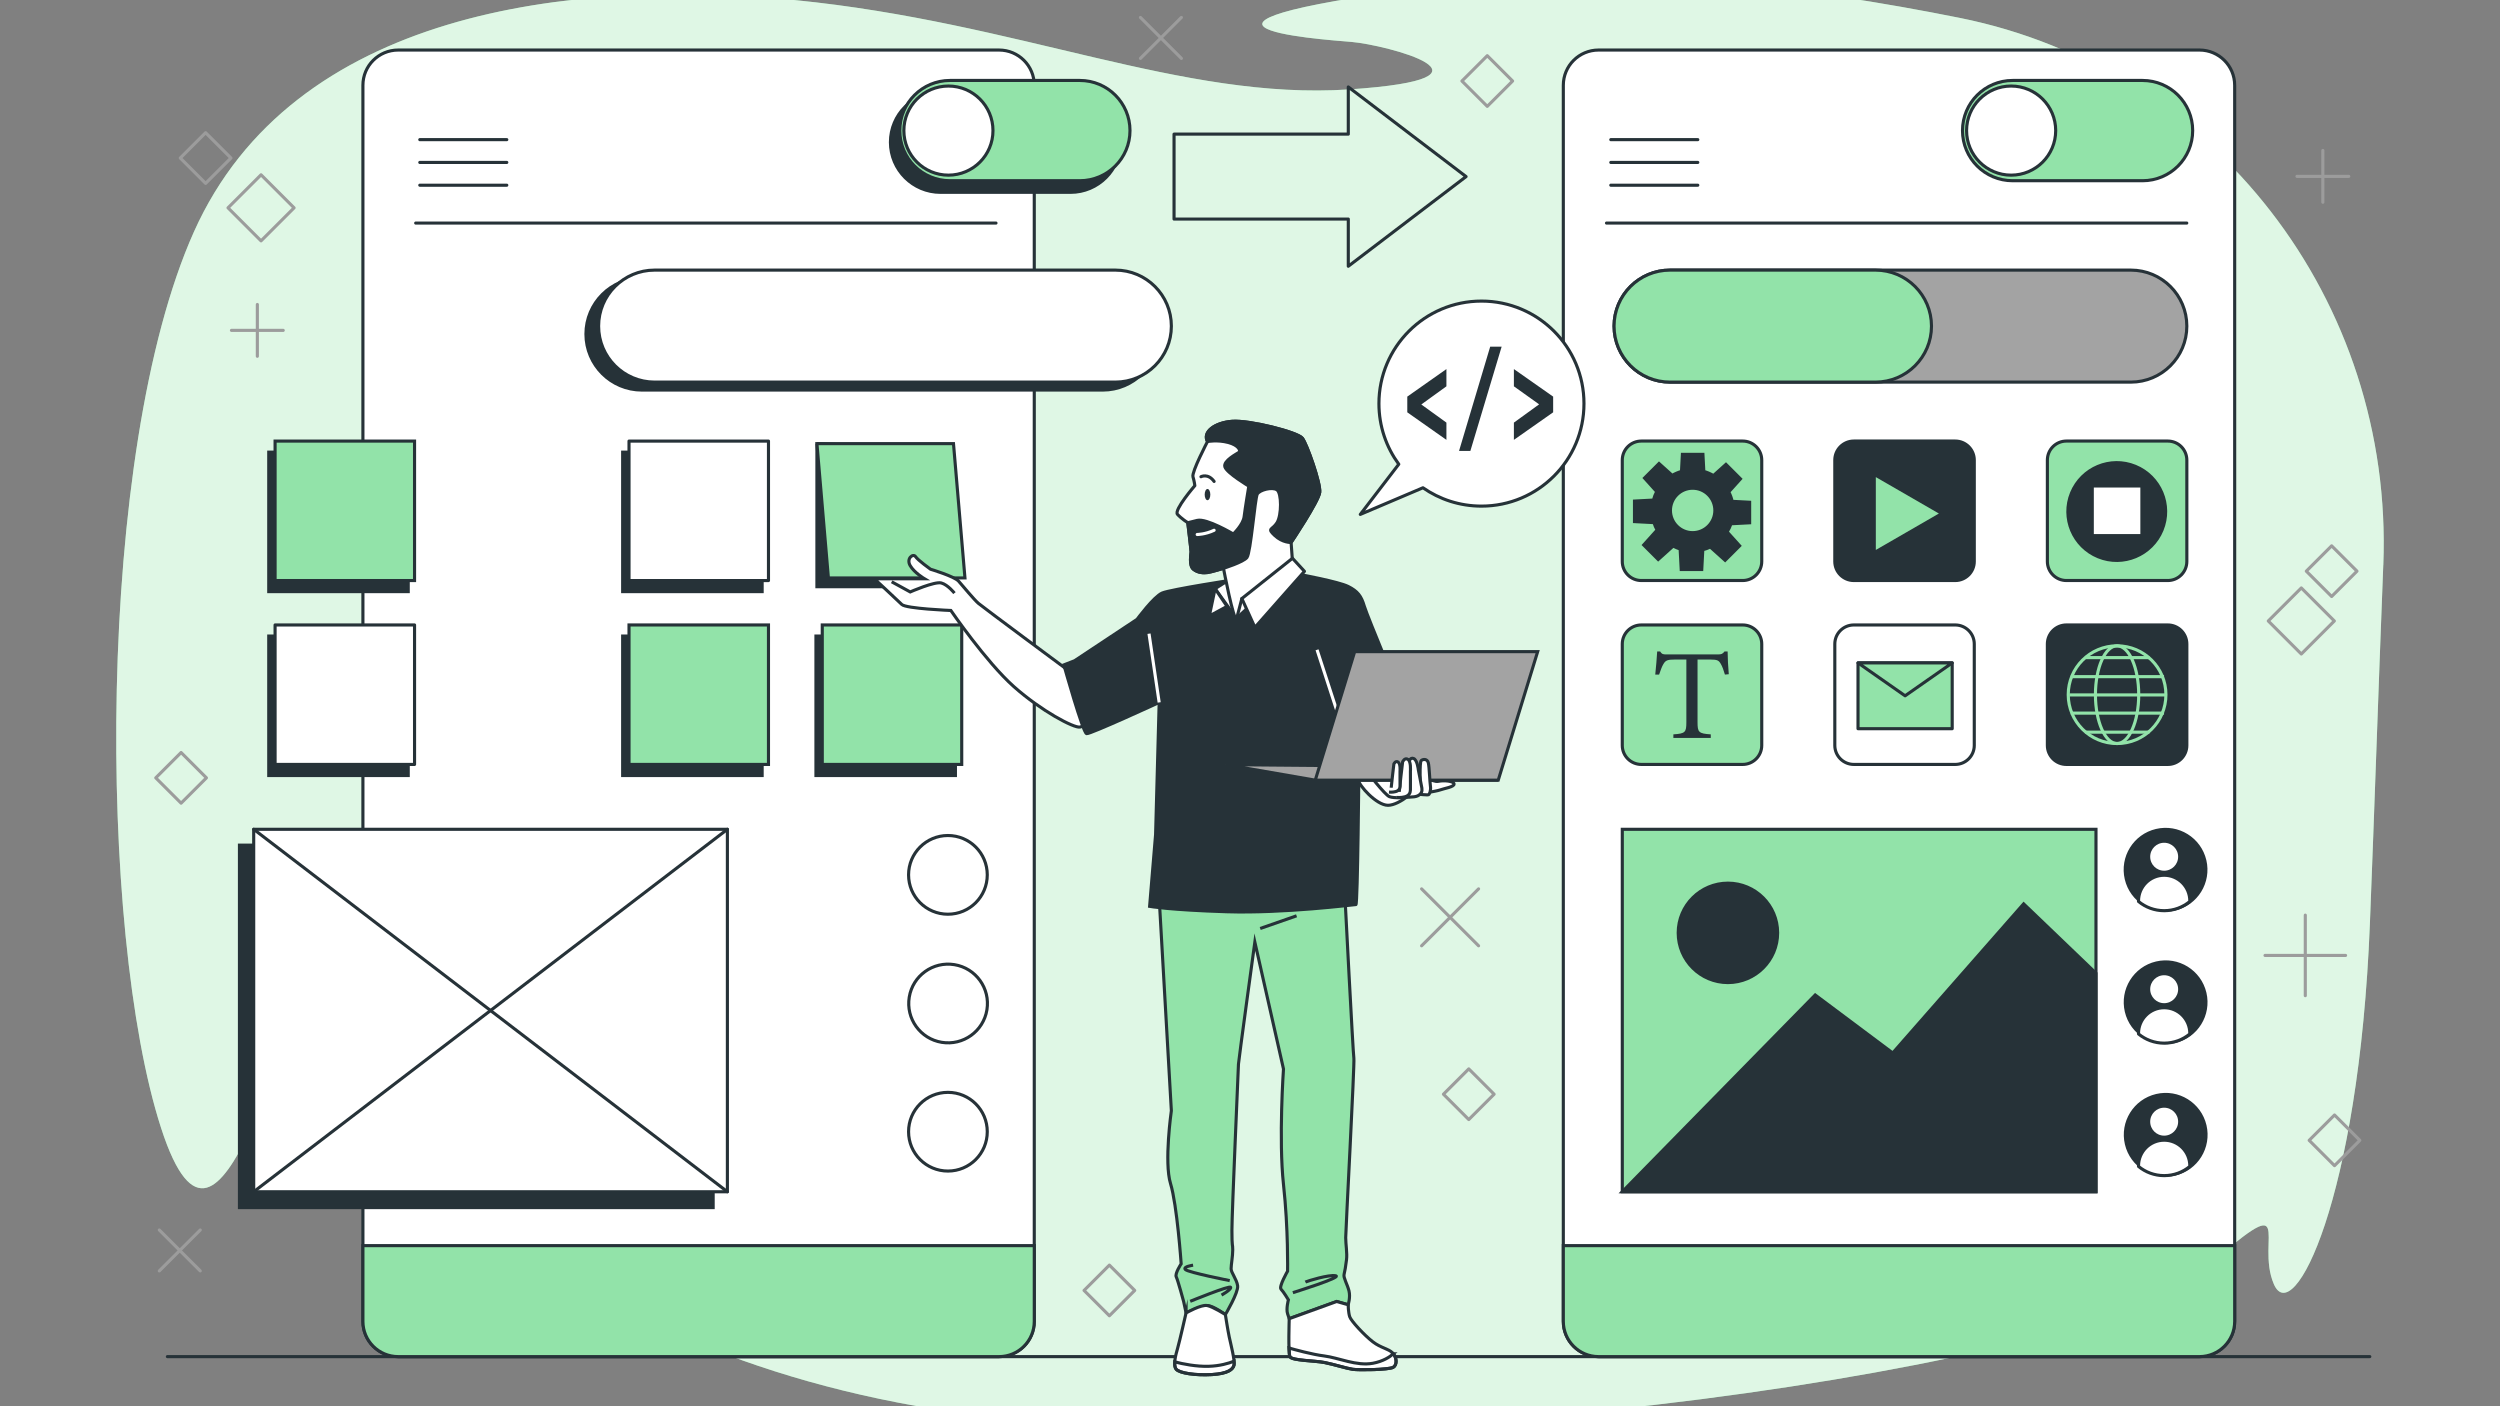<svg version="1.1" viewBox="0 0 800 450" xml:space="preserve" xmlns="http://www.w3.org/2000/svg">





<rect x="0" y="0" width="800" height="450" fill="#808080" stroke="none"/>





<g transform="translate(26.934 -20.303)"><g id="Background_Simple">
	
		<path d="m735.73 201.03c3.286-84.433-54.05-158.64-135.54-175-48.716-9.784-108.5-17.375-160.27-11.055-109.76 13.399-44.781 17.865-34.245 18.758 10.537 0.893 52.684 11.612-0.878 15.185s-105.37-21.438-177.37-28.584-160.69 3.573-192.3 74.139-30.732 224.2-10.536 286.73 37.757-48.235 50.928-28.584 66.733 100.04 203.71 119.69 365.28-16.078 397.76-44.662c32.489-28.584 17.561-10.719 23.708 3.573 6.146 14.292 27.22-26.797 30.732-115.23 1.504-37.855 2.566-70.735 4.288-114.96z" fill="#92e3a9"/>
		<path d="m735.73 201.03c3.286-84.433-54.05-158.64-135.54-175-48.716-9.784-108.5-17.375-160.27-11.055-109.76 13.399-44.781 17.865-34.245 18.758 10.537 0.893 52.684 11.612-0.878 15.185s-105.37-21.438-177.37-28.584-160.69 3.573-192.3 74.139-30.732 224.2-10.536 286.73 37.757-48.235 50.928-28.584 66.733 100.04 203.71 119.69 365.28-16.078 397.76-44.662c32.489-28.584 17.561-10.719 23.708 3.573 6.146 14.292 27.22-26.797 30.732-115.23 1.504-37.855 2.566-70.735 4.288-114.96z" fill="#fff" opacity=".7"/>
	
</g><g id="Floor">
	
		<line x1="26.631" x2="731.4" y1="454.42" y2="454.42" fill="none" stroke="#263238" stroke-linecap="round" stroke-linejoin="round" stroke-miterlimit="10"/>
</g><g id="Graphics">
	<g fill="none" stroke="#9c9c9c" stroke-linecap="round" stroke-linejoin="round" stroke-miterlimit="10">
		
			<rect transform="matrix(.707 -.707 .707 .707 53.007 565.89)" x="702.11" y="211.48" width="14.951" height="14.951"/>
		
			<rect transform="matrix(.707 -.707 .707 .707 -44.803 65.46)" x="49.14" y="79.336" width="14.951" height="14.951"/>
		
			<rect transform="matrix(.707 -.707 .707 .707 -132.14 421.86)" x="437.42" y="364.71" width="11.465" height="11.465"/>
		
			<rect transform="matrix(.707 -.707 .707 .707 98.865 331.05)" x="443.31" y="40.451" width="11.465" height="11.465"/>
		
			<rect transform="matrix(.707 -.707 .707 .707 -181.29 100.81)" x="25.316" y="263.51" width="11.465" height="11.465"/>
		
			<rect transform="matrix(.707 -.707 .707 .707 -38.733 48.248)" x="33.142" y="65.147" width="11.465" height="11.465"/>
		
			<rect transform="matrix(.707 -.707 .707 .707 -210.24 358.93)" x="322.41" y="427.52" width="11.465" height="11.465"/>
		
			<rect transform="matrix(.707 -.707 .707 .707 67.114 568.08)" x="713.56" y="197.29" width="11.465" height="11.465"/>
		
			<rect transform="matrix(.707 -.707 .707 .707 -61.409 622.09)" x="714.49" y="379.44" width="11.465" height="11.465"/>
		
			
				<line x1="716.38" x2="716.38" y1="68.453" y2="85.021"/>
			
				<line x1="708.1" x2="724.67" y1="76.737" y2="76.737"/>
		
		
			
				<line x1="55.416" x2="55.416" y1="117.74" y2="134.31"/>
			
				<line x1="47.132" x2="63.7" y1="126.02" y2="126.02"/>
		
		
			
				<line x1="710.76" x2="710.76" y1="313.15" y2="338.92"/>
			
				<line x1="697.87" x2="723.65" y1="326.04" y2="326.04"/>
		
		
			
				<line x1="427.98" x2="446.21" y1="304.74" y2="322.96"/>
			
				<line x1="427.98" x2="446.21" y1="322.96" y2="304.74"/>
		
		
			
				<line x1="24.045" x2="37.14" y1="413.9" y2="426.99"/>
			
				<line x1="24.045" x2="37.14" y1="426.99" y2="413.9"/>
		
		
			
				<line x1="338.01" x2="351.11" y1="25.893" y2="38.989"/>
			
				<line x1="338.01" x2="351.11" y1="38.989" y2="25.893"/>
		
	</g>
</g><g id="Arrow">
	<polygon points="404.52 90.404 404.52 105.5 442.21 76.814 404.52 48.129 404.52 63.224 348.76 63.224 348.76 90.404" fill="none" stroke="#263238" stroke-linecap="round" stroke-linejoin="round" stroke-miterlimit="10"/>
</g>
	
		<path d="m676.89 454.42h-192.29c-6.226 0-11.272-5.047-11.272-11.272v-395.56c0-6.226 5.047-11.272 11.272-11.272h192.29c6.226 0 11.272 5.047 11.272 11.272v395.56c1e-3 6.226-5.046 11.273-11.272 11.273z" fill="#fff" stroke="#263238" stroke-linecap="round" stroke-linejoin="round" stroke-miterlimit="10"/>
		<path d="m473.33 418.9v24.248c0 6.226 5.047 11.272 11.272 11.272h192.29c6.226 0 11.272-5.047 11.272-11.272v-24.248z" fill="#92e3a9" stroke="#263238" stroke-miterlimit="10"/>
		<g stroke="#263238" stroke-miterlimit="10">
			<path d="m566.3 206.07h32.439c3.366 0 6.095-2.729 6.095-6.095v-32.439c0-3.366-2.729-6.095-6.095-6.095h-32.439c-3.366 0-6.095 2.729-6.095 6.095v32.439c0 3.367 2.729 6.095 6.095 6.095z" fill="#263238"/>
			<polygon points="572.83 197.15 594.51 184.63 572.83 172.11" fill="#92e3a9"/>
		</g>
		<g stroke="#263238" stroke-miterlimit="10">
			<path d="m658.68 78.135h-41.571c-8.86 0-16.042-7.182-16.042-16.042s7.182-16.042 16.042-16.042h41.571c8.86 0 16.042 7.182 16.042 16.042 0 8.859-7.182 16.042-16.042 16.042z" fill="#92e3a9"/>
			
				<circle cx="616.63" cy="62.093" r="14.259" fill="#fff" stroke-linecap="round" stroke-linejoin="round"/>
		</g>
		<g fill="none" stroke="#263238" stroke-linecap="round" stroke-linejoin="round" stroke-miterlimit="10">
			
				<line x1="488.52" x2="516.36" y1="64.989" y2="64.989"/>
			
				<line x1="488.52" x2="516.36" y1="72.28" y2="72.28"/>
			
				<line x1="488.52" x2="516.36" y1="79.57" y2="79.57"/>
		</g>
		<g stroke="#263238" stroke-miterlimit="10">
			<rect x="492.2" y="285.68" width="151.58" height="115.98" fill="#92e3a9"/>
			<polygon points="643.78 401.66 643.78 331.74 620.63 309.54 578.74 357.26 553.93 338.7 492.2 401.66" fill="#263238"/>
			<circle cx="526" cy="318.82" r="15.906" fill="#263238"/>
		</g>
		
			<line x1="487.15" x2="672.83" y1="91.686" y2="91.686" fill="none" stroke="#263238" stroke-linecap="round" stroke-linejoin="round" stroke-miterlimit="10"/>
		<g stroke="#263238" stroke-linecap="round" stroke-linejoin="round" stroke-miterlimit="10">
			
				<circle transform="matrix(.974 -.229 .229 .974 -50.67 159.99)" cx="665.59" cy="298.82" r="12.899" fill="#263238"/>
			<path d="m670.57 294.46c0-2.745-2.226-4.971-4.971-4.971s-4.971 2.226-4.971 4.971 2.226 4.971 4.971 4.971c2.746 0 4.971-2.226 4.971-4.971z" fill="#fff"/>
			<path d="m665.6 300.38c-4.536 0-8.212 3.677-8.212 8.212 0 0.063 8e-3 0.124 9e-3 0.186 2.229 1.839 5.087 2.944 8.203 2.944s5.974-1.105 8.203-2.944c1e-3 -0.063 0.01-0.123 0.01-0.186 0-4.535-3.677-8.212-8.213-8.212z" fill="#fff"/>
		</g>
		<g stroke="#263238" stroke-linecap="round" stroke-linejoin="round" stroke-miterlimit="10">
			
				<circle transform="matrix(.974 -.229 .229 .974 -60.356 161.11)" cx="665.59" cy="341.21" r="12.899" fill="#263238"/>
			<path d="m670.57 336.85c0-2.745-2.226-4.971-4.971-4.971s-4.971 2.226-4.971 4.971 2.226 4.971 4.971 4.971c2.746 0 4.971-2.225 4.971-4.971z" fill="#fff"/>
			<path d="m665.6 342.77c-4.536 0-8.212 3.677-8.212 8.212 0 0.063 8e-3 0.124 9e-3 0.186 2.229 1.839 5.087 2.944 8.203 2.944s5.974-1.105 8.203-2.944c1e-3 -0.063 0.01-0.123 0.01-0.186 0-4.535-3.677-8.212-8.213-8.212z" fill="#fff"/>
		</g>
		<g stroke="#263238" stroke-linecap="round" stroke-linejoin="round" stroke-miterlimit="10">
			
				<circle transform="matrix(.974 -.229 .229 .974 -70.042 162.23)" cx="665.59" cy="383.6" r="12.899" fill="#263238"/>
			<path d="m670.57 379.24c0-2.745-2.226-4.971-4.971-4.971s-4.971 2.226-4.971 4.971 2.226 4.971 4.971 4.971c2.746 0 4.971-2.225 4.971-4.971z" fill="#fff"/>
			<path d="m665.6 385.16c-4.536 0-8.212 3.677-8.212 8.212 0 0.063 8e-3 0.124 9e-3 0.186 2.229 1.839 5.087 2.944 8.203 2.944s5.974-1.105 8.203-2.944c1e-3 -0.063 0.01-0.123 0.01-0.186 0-4.536-3.677-8.212-8.213-8.212z" fill="#fff"/>
		</g>
		<path d="m654.93 142.58h-147.44c-9.898 0-17.921-8.024-17.921-17.921 0-9.898 8.024-17.921 17.921-17.921h147.44c9.898 0 17.921 8.024 17.921 17.921 1e-3 9.897-8.022 17.921-17.92 17.921z" fill="#a3a3a3" stroke="#263238" stroke-miterlimit="10"/>
		<path d="m573.22 142.58h-65.734c-9.898 0-17.921-8.024-17.921-17.921 0-9.898 8.024-17.921 17.921-17.921h65.734c9.898 0 17.921 8.024 17.921 17.921s-8.023 17.921-17.921 17.921z" fill="#92e3a9" stroke="#263238" stroke-miterlimit="10"/>
		<g stroke="#263238" stroke-miterlimit="10">
			<path d="m498.29 206.07h32.439c3.366 0 6.095-2.729 6.095-6.095v-32.439c0-3.366-2.729-6.095-6.095-6.095h-32.439c-3.366 0-6.095 2.729-6.095 6.095v32.439c0 3.367 2.729 6.095 6.095 6.095z" fill="#92e3a9"/>
			<path d="m532.95 187.59v-6.564l-5.584-0.295c-0.244-1.063-0.617-2.076-1.104-3.022l3.747-4.164-4.641-4.641-3.994 3.593c-0.956-0.572-1.993-1.023-3.088-1.336l-0.288-5.467h-6.564l-0.289 5.467c-1.052 0.3-2.049 0.73-2.974 1.27l-4.218-3.795-4.641 4.641 3.905 4.34c-0.448 0.852-0.804 1.76-1.055 2.711l-6.059 0.32v6.564l6.227 0.329c0.261 0.83 0.603 1.623 1.017 2.371l-4.302 4.781 4.641 4.641 4.786-4.307c0.708 0.389 1.457 0.713 2.238 0.966l0.346 6.55h6.564l0.334-6.324c0.838-0.215 1.644-0.512 2.408-0.882l4.739 4.264 4.641-4.641-4.007-4.453c0.507-0.812 0.925-1.683 1.244-2.602zm-18.235 3.168c-3.93 0-7.115-3.186-7.115-7.115s3.185-7.115 7.115-7.115c3.929 0 7.115 3.186 7.115 7.115 0 3.93-3.186 7.115-7.115 7.115z" fill="#263238"/>
		</g>
		<g stroke="#263238" stroke-miterlimit="10">
			<path d="m634.32 206.07h32.439c3.366 0 6.095-2.729 6.095-6.095v-32.439c0-3.366-2.729-6.095-6.095-6.095h-32.439c-3.366 0-6.095 2.729-6.095 6.095v32.439c0 3.367 2.729 6.095 6.095 6.095z" fill="#92e3a9"/>
			
				
					<circle transform="matrix(.379 -.925 .925 .379 233.9 716.09)" cx="650.53" cy="183.76" r="15.646" fill="#263238"/>
				
					<rect x="642.59" y="175.82" width="15.888" height="15.888" fill="#fff" stroke-linecap="round" stroke-linejoin="round"/>
			
		</g>
		<g stroke="#263238" stroke-linecap="round" stroke-linejoin="round" stroke-miterlimit="10">
			<path d="m566.3 264.92h32.439c3.366 0 6.095-2.729 6.095-6.095v-32.439c0-3.366-2.729-6.095-6.095-6.095h-32.439c-3.366 0-6.095 2.729-6.095 6.095v32.439c0 3.366 2.729 6.095 6.095 6.095z" fill="#fff"/>
			<g fill="#92e3a9">
				
					<rect x="567.63" y="232.43" width="30.14" height="21.051"/>
				<polygon points="597.77 232.43 567.63 232.43 582.7 242.96"/>
			</g>
		</g>
		
			<path d="m498.29 264.92h32.439c3.366 0 6.095-2.729 6.095-6.095v-32.439c0-3.366-2.729-6.095-6.095-6.095h-32.439c-3.366 0-6.095 2.729-6.095 6.095v32.439c0 3.366 2.729 6.095 6.095 6.095z" fill="#92e3a9" stroke="#263238" stroke-miterlimit="10"/>
			
				<path d="m525.04 236.17c-0.37-1.316-0.863-2.674-1.316-3.414-0.658-1.111-1.07-1.399-3.332-1.399h-4.112v20.032c0 3.208 0.328 3.661 4.236 3.908v1.152h-11.97v-1.152c3.826-0.247 4.156-0.659 4.156-3.908v-20.032h-3.743c-2.262 0-2.921 0.247-3.621 1.481-0.493 0.823-0.822 1.81-1.357 3.332h-1.233c0.247-2.509 0.493-5.101 0.617-7.404h0.946c0.617 0.987 1.07 0.946 2.221 0.946h16.288c1.152 0 1.481-0.165 2.098-0.946h0.988c0 1.933 0.165 4.895 0.37 7.281z" fill="#263238"/>
			
		
		<g stroke-miterlimit="10">
			<path d="m634.32 264.92h32.439c3.366 0 6.095-2.729 6.095-6.095v-32.439c0-3.366-2.729-6.095-6.095-6.095h-32.439c-3.366 0-6.095 2.729-6.095 6.095v32.439c0 3.366 2.729 6.095 6.095 6.095z" fill="#263238" stroke="#263238"/>
			<g fill="none" stroke="#92e3a9">
				<circle cx="650.53" cy="242.6" r="15.63"/>
				<ellipse cx="650.53" cy="242.6" rx="6.924" ry="15.63"/>
				<line x1="640.43" x2="660.86" y1="230.74" y2="230.74"/>
				<line x1="635.74" x2="665.56" y1="236.83" y2="236.83"/>
				<line x1="640.43" x2="660.86" y1="254.59" y2="254.59"/>
				<line x1="635.74" x2="665.56" y1="248.5" y2="248.5"/>
				<line x1="635.23" x2="666.06" y1="242.68" y2="242.68"/>
			</g>
		</g>
	

	
		<path d="m292.76 454.42h-192.29c-6.226 0-11.272-5.047-11.272-11.272v-395.56c0-6.226 5.047-11.272 11.272-11.272h192.29c6.226 0 11.272 5.047 11.272 11.272v395.56c1e-3 6.226-5.046 11.273-11.272 11.273z" fill="#fff" stroke="#263238" stroke-linecap="round" stroke-linejoin="round" stroke-miterlimit="10"/>
		<path d="m89.199 418.9v24.248c0 6.226 5.047 11.272 11.272 11.272h192.29c6.226 0 11.272-5.047 11.272-11.272v-24.248z" fill="#92e3a9" stroke="#263238" stroke-miterlimit="10"/>
		<g fill="#263238" stroke="#263238" stroke-miterlimit="10">
			<rect x="172.32" y="164.99" width="44.629" height="44.629"/>
			<rect x="59.067" y="164.99" width="44.629" height="44.629"/>
			<rect x="172.32" y="223.84" width="44.629" height="44.629"/>
			<rect x="234.17" y="223.84" width="44.629" height="44.629"/>
			<rect x="59.067" y="223.84" width="44.629" height="44.629"/>
		</g>
		<g stroke="#263238" stroke-miterlimit="10">
			
				<rect x="174.35" y="161.45" width="44.629" height="44.629" fill="#fff" stroke-linecap="round" stroke-linejoin="round"/><g fill="#92e3a9">
			<rect x="61.092" y="161.45" width="44.629" height="44.629"/>
			<rect x="174.35" y="220.29" width="44.629" height="44.629"/>
			<rect x="236.19" y="220.29" width="44.629" height="44.629"/>
			
				</g><rect x="61.092" y="220.29" width="44.629" height="44.629" fill="#fff" stroke-linecap="round" stroke-linejoin="round"/>
		</g>
		<path d="m315.62 49.762h-41.571c-8.86 0-16.042 7.182-16.042 16.042s7.182 16.042 16.042 16.042h41.571c8.86 0 16.042-7.182 16.042-16.042s-7.182-16.042-16.042-16.042z" fill="#263238" stroke="#263238" stroke-miterlimit="10"/>
		<g stroke="#263238" stroke-miterlimit="10">
			<path d="m318.62 78.135h-41.571c-8.86 0-16.042-7.182-16.042-16.042s7.182-16.042 16.042-16.042h41.571c8.86 0 16.042 7.182 16.042 16.042 0 8.859-7.182 16.042-16.042 16.042z" fill="#92e3a9"/>
			
				<circle cx="276.56" cy="62.093" r="14.259" fill="#fff" stroke-linecap="round" stroke-linejoin="round"/>
		</g>
		<g fill="none" stroke="#263238" stroke-linecap="round" stroke-linejoin="round" stroke-miterlimit="10">
			
				<line x1="107.4" x2="135.24" y1="64.989" y2="64.989"/>
			
				<line x1="107.4" x2="135.24" y1="72.28" y2="72.28"/>
			
				<line x1="107.4" x2="135.24" y1="79.57" y2="79.57"/>
		</g><g fill="#fff" stroke="#263238" stroke-linecap="round" stroke-linejoin="round" stroke-miterlimit="10">
		
			<circle cx="276.4" cy="300.26" r="12.592"/>
		
			<circle transform="matrix(.161 -.987 .987 .161 -104.96 559.27)" cx="276.4" cy="341.35" r="12.592"/>
		
			<circle cx="276.4" cy="382.45" r="12.592"/>
		
			</g><line x1="106.09" x2="291.78" y1="91.686" y2="91.686" fill="none" stroke="#263238" stroke-linecap="round" stroke-linejoin="round" stroke-miterlimit="10"/>
		
			
				<rect x="49.692" y="290.75" width="151.58" height="115.98" fill="#263238" stroke="#263238" stroke-miterlimit="10"/>
			
			<line x1="49.692" x2="201.27" y1="406.73" y2="290.75" fill="#263238" stroke="#263238" stroke-miterlimit="10"/>
			<line x1="49.692" x2="201.27" y1="290.75" y2="406.73" fill="#263238" stroke="#263238" stroke-miterlimit="10"/>
		
		
			
				
					<rect x="54.25" y="285.68" width="151.58" height="115.98" fill="#fff" stroke="#263238" stroke-linecap="round" stroke-linejoin="round" stroke-miterlimit="10"/>
			
			
				<line x1="54.25" x2="205.83" y1="401.66" y2="285.68" fill="none" stroke="#263238" stroke-linecap="round" stroke-linejoin="round" stroke-miterlimit="10"/>
			
				<line x1="54.25" x2="205.83" y1="285.68" y2="401.66" fill="none" stroke="#263238" stroke-linecap="round" stroke-linejoin="round" stroke-miterlimit="10"/>
		
		<path d="m325.93 145.12h-147.44c-9.898 0-17.921-8.024-17.921-17.921 0-9.898 8.024-17.921 17.921-17.921h147.44c9.898 0 17.921 8.024 17.921 17.921 1e-3 9.898-8.023 17.921-17.921 17.921z" fill="#263238" stroke="#263238" stroke-miterlimit="10"/>
		<path d="m329.98 142.58h-147.44c-9.898 0-17.921-8.024-17.921-17.921v0c0-9.898 8.024-17.921 17.921-17.921h147.44c9.898 0 17.921 8.024 17.921 17.921v0c0 9.897-8.023 17.921-17.921 17.921z" fill="#fff" stroke="#263238" stroke-linecap="round" stroke-linejoin="round" stroke-miterlimit="10"/>
	
<g id="Character">
	
		<polyline points="234.48 162.26 234.48 208.04 276.49 208.04 276.49 164.26 234.48 162.26" fill="#263238" stroke="#263238" stroke-miterlimit="10"/>
		<polygon points="238.15 205.24 234.48 162.26 278.18 162.26 281.85 205.24" fill="#92e3a9" stroke="#263238" stroke-miterlimit="10"/>
		<g stroke="#263238" stroke-miterlimit="10">
			<path d="m314.84 234.79s-27.362-20.282-28.701-21.43-4.975-5.549-6.314-7.08-8.993-3.827-8.993-3.827-4.018-2.87-4.784-4.018c-0.765-1.148-3.061 0.574-1.722 2.87s4.592 4.21 4.592 4.21h-16.073s7.462 6.888 8.802 8.228c1.339 1.339 15.69 1.913 15.69 1.913s11.289 16.455 20.091 24.301c8.802 7.845 19.326 13.394 21.239 13.011s2.679-4.018 2.105-5.549-5.932-12.629-5.932-12.629z" fill="#fff"/>
			<path d="m258.4 206.47 5.932 3.253s7.845-3.444 9.95-2.87 4.209 3.253 4.209 3.253" fill="none"/>
		</g>
		<g stroke="#263238" stroke-miterlimit="10">
			<path d="m343.97 307.11 3.929 68.63s-2.357 16.503-0.262 23.313c2.096 6.811 3.405 25.671 3.405 25.671s-2.095 3.143-1.572 4.191c0.524 1.048 2.357 7.858 2.357 7.858l0.786 3.667s4.977-2.357 6.811-2.357 5.763 2.881 5.763 2.881 4.191-7.073 3.929-9.168c-0.262-2.096-2.096-4.191-2.096-5.501s0.524-3.929 0.524-6.025-0.262-0.524-0.262-6.287 2.096-52.389 2.096-53.175 5.239-39.03 5.239-39.03l9.168 40.602s-1.572 22.527 0 36.935c1.572 14.407 1.31 27.766 1.31 27.766s-2.881 4.977-2.096 5.763c0.786 0.786 2.358 3.405 2.358 3.405s-0.786 2.881-0.262 4.453l0.524 1.572 15.193-5.501 3.667 1.048s0.786-2.358 0.262-4.453c-0.524-2.096-1.834-4.191-1.572-5.239s0.524-2.619 0.786-4.715-0.262-4.977-0.262-7.073 2.882-56.057 2.619-57.366c-0.262-1.31-2.881-52.127-2.881-52.127z" fill="#92e3a9"/><g fill="none">
			<line x1="376.33" x2="387.97" y1="317.42" y2="313.36"/>
			<path d="m386.78 433.95s15.884-4.935 13.725-5.397c-2.159-0.463-9.099 1.696-9.715 2.005"/>
			<path d="m353.93 436.73s12.8-5.243 12.954-4.472-2.93 2.467-2.93 2.467"/>
			<path d="m366.58 430.1s-13.262-2.622-14.188-3.547 2.467-1.388 2.467-1.388"/>
			</g>
				<path d="m352.61 440.44s-2.073 9.088-2.69 11.247-1.542 5.552-0.463 6.785c1.079 1.234 6.168 2.005 11.412 1.696 5.243-0.309 6.785-1.696 7.094-3.084 0.308-1.388-1.079-6.785-1.542-8.944s-1.237-7.176-1.237-7.176-3.819-2.453-5.763-2.881c-1.944-0.429-6.811 2.357-6.811 2.357z" fill="#fff"/>
				<path d="m348.99 456.11c-0.069 0.99 0.029 1.857 0.468 2.36 1.08 1.234 6.169 2.005 11.412 1.696s6.785-1.696 7.094-3.084c0.06-0.268 0.055-0.689 6e-3 -1.205-1.781 0.714-4.556 1.533-8.108 1.64-4.009 0.122-8.243-0.738-10.872-1.407z" fill="none"/>
			
			
				<path d="m385.62 442.28s-0.38 10.956 0.236 12.189c0.617 1.234 8.019 1.234 11.103 1.85 3.084 0.617 6.939 1.851 8.944 2.159s11.566 0.154 12.954-0.617 1.234-3.239-0.154-4.626c-1.388-1.388-3.701-1.542-6.323-3.547s-6.939-6.631-7.402-8.019-0.499-3.843-0.499-3.843l-3.667-1.048z" fill="#fff"/>
				<path d="m418.94 453.53c-1.162 0.999-3.295 2.414-6.542 3.015-5.273 0.977-10.937-1.758-15.625-2.344-3.823-0.478-9.333-1.994-11.235-2.538 0.047 1.383 0.141 2.461 0.311 2.801 0.617 1.234 8.019 1.234 11.103 1.85 3.084 0.617 6.939 1.851 8.944 2.159s11.566 0.154 12.954-0.617c1.297-0.718 1.233-2.908 0.09-4.326z" fill="none"/>
			
		</g>
		<path d="m368.88 205.67s-21.239 3.253-23.918 4.401-8.036 8.419-8.036 8.419l-19.98 13.242-3.444 1.339s6.123 21.813 7.271 22.004 23.233-9.989 23.233-9.989l-1.148 42.287-1.913 22.961s6.314 1.148 24.683 1.722 40.756-2.296 41.33-2.296 0.957-44.2 0.957-44.2l0.383-8.993 14.351-10.141s-12.055-28.893-13.011-32.146c-0.957-3.253-2.105-4.784-5.166-6.314-3.061-1.531-15.499-3.827-15.499-3.827z" fill="#263238" stroke="#263238" stroke-miterlimit="10"/>
		<g fill="#fff" stroke="#263238" stroke-linecap="round" stroke-linejoin="round" stroke-miterlimit="10">
			<polygon points="366.94 205.47 368.79 218.24 361.89 208.69"/>
			<polygon points="365.72 214.35 361.89 208.69 360.05 217.42"/>
		</g>
		<g stroke="#263238" stroke-linecap="round" stroke-linejoin="round" stroke-miterlimit="10">
			<path d="m359.47 161.59s-5.109 9.767-4.658 11.269c0.451 1.503 0.601 2.855 0.601 2.855s-6.762 7.813-5.56 9.166c1.202 1.352 3.306 2.705 3.306 2.705s1.052 8.715 1.052 9.316-0.751 4.357 0.751 5.559c1.503 1.202 3.306 1.202 4.508 1.052s5.109-1.352 5.109-1.352 3.306 17.43 4.207 16.077c0.902-1.352 18.031-16.077 18.031-16.077l-0.601-8.264s8.865-13.223 9.166-16.077c0.301-2.855-4.057-15.326-5.56-17.279s-16.979-5.86-22.538-5.409c-5.56 0.449-9.467 3.454-7.814 6.459z" fill="#fff"/>
			<path d="m372.09 198.7c1.202-1.503 2.554-18.932 3.306-20.285 0.751-1.352 4.808-2.404 6.311-1.352s1.503 8.114 0 10.518-3.306 1.653-0.751 4.057c2.554 2.404 5.259 2.254 5.259 2.254s8.865-13.223 9.166-16.077c0.301-2.855-4.057-15.326-5.56-17.279s-16.979-5.86-22.538-5.409-9.466 3.456-7.813 6.461c0 0 3.155-0.601 6.611 0.301s4.057 2.705 3.456 3.155c-0.601 0.451-5.109 2.705-4.508 4.658s7.663 6.161 7.663 6.161-1.202 7.212-1.503 9.767c-0.301 2.554-3.456 5.559-3.456 5.559s-8.565-5.109-11.57-4.357c-3.005 0.751-3.005 0.751-3.005 0.751s1.052 8.715 1.052 9.316-0.751 4.357 0.751 5.559c1.503 1.202 3.306 1.202 4.508 1.052s5.109-1.352 5.109-1.352 6.31-1.955 7.512-3.458z" fill="#263238"/>
			<path d="m361.58 174.36c-1.953-2.705-4.207-1.503-4.207-1.503" fill="none"/>
			</g><path d="m356.17 191.34s2.554 0 5.409-1.352" fill="none" stroke="#fff" stroke-linecap="round" stroke-linejoin="round" stroke-miterlimit="10"/>
			<path d="m360.37 178.57c0 0.996-0.404 1.803-0.902 1.803s-0.902-0.807-0.902-1.803 0.404-1.803 0.902-1.803 0.902 0.807 0.902 1.803z" fill="#263238"/>
		<g stroke-miterlimit="10">
		<polygon points="373.22 214.81 370.46 211.84 368.79 218.24" fill="none" stroke="#263238" stroke-linecap="round" stroke-linejoin="round"/>
		<polygon points="374.64 221.07 390.49 203.13 386.66 198.95 370.46 211.84" fill="#fff" stroke="#263238" stroke-linecap="round" stroke-linejoin="round"/>
		<line x1="344" x2="340.75" y1="245.08" y2="223.08" fill="none" stroke="#fff"/>
		<line x1="394.52" x2="402.01" y1="228.24" y2="251.28" fill="none" stroke="#fff"/>
		</g><g stroke="#263238" stroke-miterlimit="10">
			<path d="m404.34 253.31s3.216 14.719 3.365 16.505c0.149 1.785 5.802 8.183 9.522 8.183s9.82-5.356 10.415-7.29-2.827-7.885-6.844-9.076c-4.018-1.19-14.97-9.959-16.458-8.322z" fill="#fff"/>
			<polygon points="431.72 272.15 418.33 268.59 409.79 269.15 428.01 266.14" fill="#fff"/>
			
				<path d="m413.67 265.99s-4.702-1.333-3.94 0c0.762 1.334 6.512 8.668 7.941 9.24s5.525 0.381 7.049-0.19c1.524-0.572 7.928-1.479 9.167-1.955 1.238-0.476 4.573-0.953 4.477-1.905-0.095-0.953-3.144-1.238-5.049-0.857s-4.975-2.236-4.975-2.236z" fill="#fff"/>
				<polygon points="365.24 264.98 430.3 265.56 452.5 269.96 393.95 269.96" fill="#a3a3a3"/>
				<polygon points="393.95 269.96 406.57 228.82 465.12 228.82 452.5 269.96" fill="#a3a3a3"/><g fill="#fff">
				<path d="m427.6 272.46s-0.346-8.289 0.26-8.788 1.953-0.601 2.275 0.775c0.322 1.375 0.459 6.034 0.67 7.426s-0.29 2.587-0.608 2.737-3.088-0.143-3.088-0.143"/>
				<path d="m423.58 272.94c-0.111-0.735 0.34-8.824 0.34-8.824s0.364-1.558 1.513-1.088c1.15 0.47 1.462 3.322 1.509 3.637 0.048 0.315 0.981 4.898 1.124 5.842 0.143 0.945-0.082 1.837-1.307 2.452s-4.036 0.363-4.036 0.363"/>
				<path d="m420.82 273.71c0.029-0.743 1.089-9.625 1.089-9.625s0.65-1.462 1.691-0.784 0.81 3.538 0.798 3.856c-0.013 0.318 0.041 4.995 4e-3 5.949-0.038 0.955-0.426 1.789-1.745 2.163-1.319 0.373-2.736 0.211-2.736 0.211"/>
				<path d="m418.25 272.37c0.023-0.586 0.86-7.598 0.86-7.598s0.513-1.154 1.335-0.618c0.822 0.535 0.64 2.793 0.63 3.044s0.033 3.943 3e-3 4.697-0.336 1.413-1.378 1.707c-1.042 0.295-2.16 0.167-2.16 0.167"/>
			</g>
		</g>
	
</g><g id="Speech_Bubble">
	
		<path d="m447.13 116.65c-18.118 0-32.806 14.688-32.806 32.806 0 7.257 2.361 13.961 6.351 19.394l-12.315 16.063 20.051-8.522c5.309 3.697 11.759 5.871 18.719 5.871 18.118 0 32.806-14.688 32.806-32.806s-14.687-32.806-32.806-32.806z" fill="#fff" stroke="#263238" stroke-linecap="round" stroke-linejoin="round" stroke-miterlimit="10"/>
		<g fill="#263238">
			<path d="m435.92 161.06-12.522-8.815v-5.025l12.522-8.815v5.52l-8.032 5.808 8.032 5.808z"/>
			<path d="m439.96 164.6 9.968-33.365h3.666l-10.009 33.365z"/>
			<path d="m457.51 161.06v-5.52l8.074-5.849-8.074-5.767v-5.52l12.564 8.815v5.025z"/>
		</g>
	
</g></g></svg>

